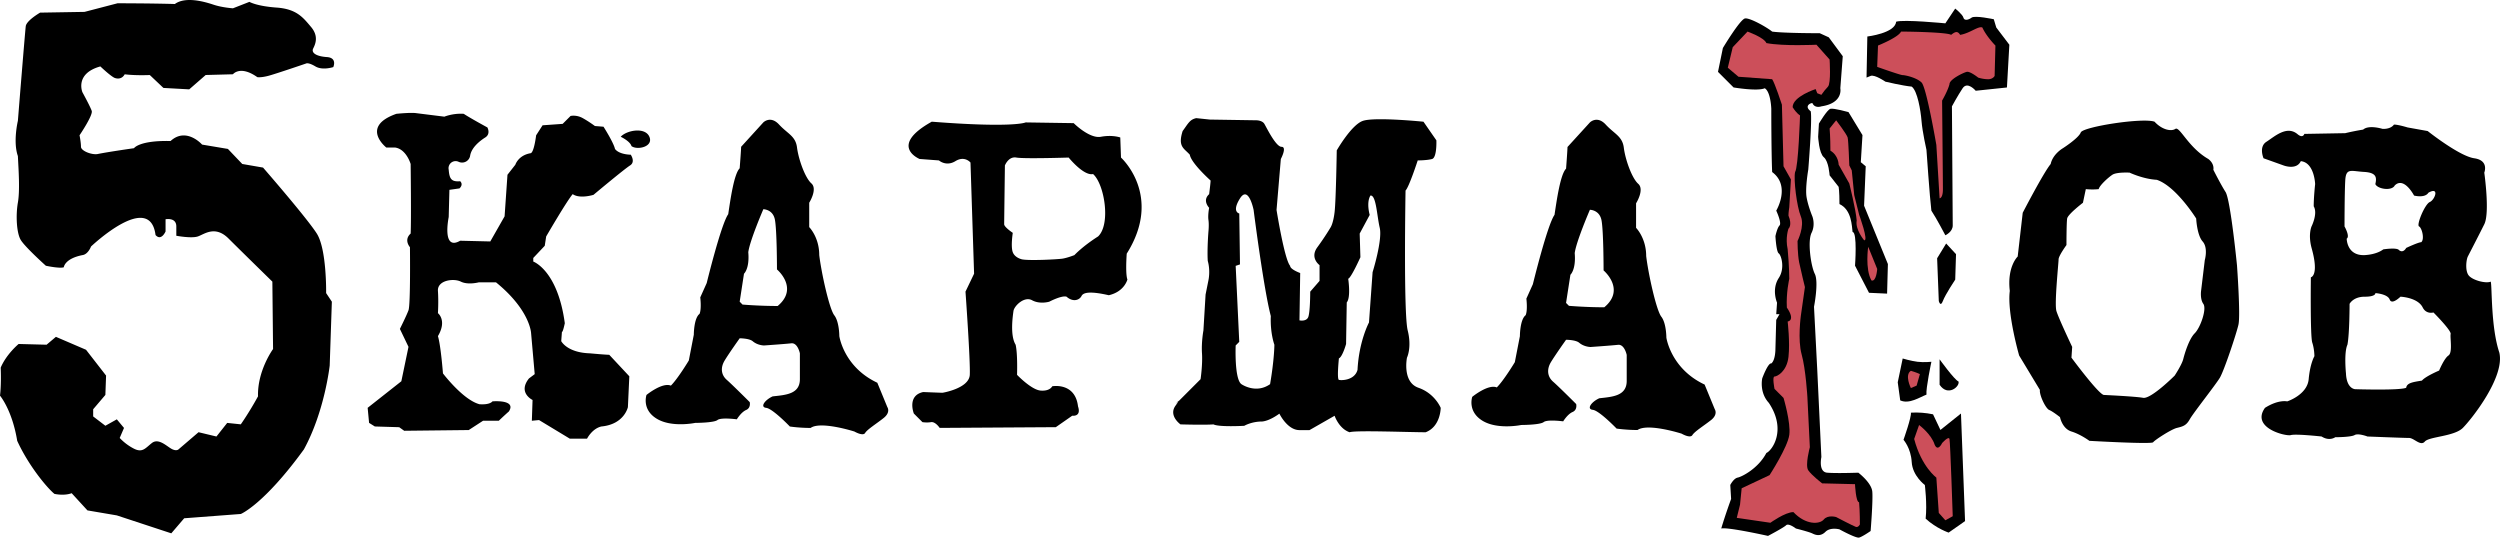 <svg width="93" height="20" viewBox="0 0 93 20" fill="none" xmlns="http://www.w3.org/2000/svg"><path fill-rule="evenodd" clip-rule="evenodd" d="M2.373 9.943s.026-.32.693-.453c.213-.027.32-.32.32-.32s2.187-2.082 2.4-.427c.214.24.373-.133.373-.133v-.454s.4-.08.4.267v.347s.56.106.8.026.64-.427 1.146.08c.507.506 1.627 1.6 1.627 1.6l.026 2.508s-.586.8-.56 1.76c-.32.588-.64 1.041-.64 1.041l-.506-.053-.4.506-.666-.16-.747.64s-.08.08-.267-.026c-.186-.107-.479-.4-.72-.213-.24.186-.346.373-.666.213-.2-.102-.38-.238-.533-.4l.16-.373-.267-.32-.426.239-.454-.347v-.267l.454-.533.026-.72-.746-.96-1.12-.481-.347.293-1.04-.027s-.453.374-.667.88C.053 14.345 0 14.718 0 14.718s.453.533.64 1.68c.426.934 1.12 1.761 1.386 1.975.4.08.64-.026.64-.026l.587.64 1.093.186 2.026.667.48-.56 2.107-.16s.853-.347 2.346-2.402c.774-1.414.96-3.121.96-3.121l.08-2.374-.213-.32s.026-1.628-.347-2.214c-.373-.587-2-2.455-2-2.455L9.012 6.1l-.534-.56-.96-.161s-.586-.667-1.173-.133c-1.173-.027-1.36.267-1.36.267s-.933.133-1.333.213c-.213.053-.64-.107-.64-.267 0-.16-.053-.427-.053-.427s.507-.747.453-.907c-.053-.16-.346-.694-.346-.694s-.294-.693.667-.96c.426.4.533.427.533.427s.24.106.373-.134c.427.053.933.027.933.027l.507.48.96.053.613-.534 1.013-.027s.266-.346.907.107c0 0 .133.026.426-.053.294-.08 1.386-.454 1.386-.454s.08-.053.348.107c.266.16.666.026.666.026s.16-.347-.24-.373c-.4-.027-.587-.161-.507-.32.08-.16.213-.454-.08-.8-.293-.347-.533-.668-1.28-.721C9.544.229 9.278.069 9.278.069l-.613.24s-.4-.027-.72-.134c-.32-.106-1.04-.32-1.44-.026C5.572.122 4.372.122 4.372.122l-1.227.32L1.492.47S.985.762.958.976C.931 1.19.665 4.497.665 4.497s-.187.774 0 1.308c.027.533.08 1.28 0 1.734-.08.453-.053 1.12.107 1.387.16.266.934.96.934.96s.507.11.667.057zm11.998-4.455s-.986-.774.374-1.254c.56-.054.72-.027.72-.027l1.066.133s.32-.133.72-.106c.24.16.88.507.88.507s.133.24-.08.373c-.213.134-.506.374-.56.667a.304.304 0 01-.426.24.263.263 0 00-.373.294c.026.347.106.454.427.427.133.133-.027.267-.027.267l-.374.053-.026 1.013s-.267 1.281.427.88l1.12.027.532-.934.107-1.547.293-.373s.107-.347.56-.427c.134 0 .213-.667.213-.667l.24-.373.747-.053.294-.294s.213-.053.453.08c.24.134.453.294.453.294l.32.026s.374.587.427.827c.16.214.586.214.586.214s.187.266-.026.4c-.213.133-1.36 1.093-1.36 1.093s-.506.16-.773-.026c-.213.24-.987 1.574-.987 1.574l-.053.347-.427.453v.134s.907.32 1.173 2.294c-.08.373-.107.32-.107.32l-.026.346s.213.428 1.066.454c.587.054.72.054.72.054l.747.8-.053 1.147s-.133.64-.986.72c-.348.08-.534.454-.534.454h-.64l-1.146-.693-.267.026.026-.773s-.56-.267-.133-.801l.213-.16-.134-1.52s-.026-.854-1.306-1.895h-.64s-.4.107-.667-.026c-.267-.134-.88-.054-.853.346.027.4 0 .827 0 .827s.347.266 0 .854c.107.347.187 1.387.187 1.387s.747.987 1.36 1.147c.4.027.48-.107.48-.107s.906-.08.613.374c-.24.213-.374.346-.374.346h-.586l-.534.347-2.4.027-.187-.133-.906-.027-.214-.134-.053-.56 1.253-.988.266-1.28-.32-.667s.24-.48.32-.693c.08-.213.054-2.348.054-2.348s-.24-.267.026-.506c.026-.508 0-2.588 0-2.588s-.16-.56-.587-.614l-.318.001zm8.72-.4s.346.16.4.347c.213.16.826.026.666-.347-.16-.374-.854-.24-1.066 0zm9.918 10.057l-.373-.907c-1.253-.587-1.413-1.735-1.413-1.735s0-.533-.187-.773c-.186-.24-.48-1.575-.56-2.241 0-.667-.373-1.04-.373-1.04v-.907s.32-.508.08-.72c-.24-.214-.48-.908-.534-1.335-.053-.426-.346-.506-.667-.853-.32-.348-.586-.08-.586-.08l-.826.907s0 .107-.054.8c-.213.214-.346 1.174-.426 1.708-.267.374-.8 2.56-.8 2.56l-.24.534s.053.428-.027.614c-.213.16-.213.774-.213.774l-.186.96s-.4.667-.667.935c-.32-.134-.907.346-.907.346s-.187.534.373.88c.56.347 1.44.16 1.44.16s.693 0 .827-.106c.133-.106.72-.027.72-.027s.16-.266.346-.347c.187-.08.134-.293.134-.293s-.64-.64-.853-.827c-.213-.187-.24-.454-.08-.72.16-.267.56-.827.56-.827s.347 0 .48.106c.186.161.426.161.426.161s.774-.053 1.013-.08c.24-.027.32.373.32.373v.961c0 .56-.533.587-1.013.64-.293.133-.48.4-.24.427.24.027.88.694.88.694s.347.053.773.053c.374-.267 1.627.133 1.627.133s.32.187.4.054c.08-.134.427-.347.693-.56.266-.214.133-.402.133-.402zm-4.08-3.762c-.693 0-1.307-.053-1.307-.053l-.106-.107.16-1.04s.213-.187.16-.8c.053-.427.56-1.6.56-1.6s.346 0 .427.373c.08.374.08 1.867.08 1.867s.827.694.026 1.36zm34.858 3.835l-.375-.912c-1.261-.591-1.423-1.747-1.423-1.747s0-.537-.188-.778c-.187-.242-.483-1.585-.563-2.257 0-.672-.376-1.048-.376-1.048v-.913s.322-.51.08-.725c-.24-.215-.483-.913-.536-1.343-.054-.43-.35-.51-.672-.86-.322-.35-.59-.08-.59-.08l-.833.913s0 .107-.053.806c-.214.215-.349 1.182-.43 1.719-.268.376-.805 2.579-.805 2.579l-.242.537s.054.43-.027.617c-.214.162-.214.78-.214.78l-.188.966s-.403.672-.671.94c-.323-.134-.913.35-.913.35s-.188.537.375.886c.565.348 1.45.161 1.45.161s.698 0 .833-.108c.135-.107.725-.027.725-.027s.162-.268.35-.348c.186-.081.133-.296.133-.296s-.644-.645-.86-.833c-.213-.188-.24-.457-.08-.725.162-.268.564-.833.564-.833s.349 0 .483.107c.188.162.43.162.43.162s.778-.054 1.02-.081c.242-.026.323.376.323.376v.967c0 .564-.537.591-1.02.645-.297.134-.484.403-.242.43.241.027.886.698.886.698s.35.053.779.053c.376-.268 1.638.135 1.638.135s.321.188.402.054c.08-.134.43-.35.7-.563.265-.215.13-.404.13-.404zm-4.107-3.787c-.698 0-1.316-.054-1.316-.054l-.107-.108.162-1.048s.213-.187.16-.805c.054-.43.565-1.612.565-1.612s.348 0 .429.376c.08.376.08 1.88.08 1.88s.833.7.027 1.37zm-15.953 3.607l.113-.113c.036-.065-.113.113-.113.113zm9.04-.613c-.614-.213-.428-1.12-.428-1.12s.187-.374.027-1.014-.08-5.203-.08-5.203c.133-.133.453-1.12.453-1.12s.348 0 .534-.053c.186-.053.16-.694.16-.694l-.48-.693s-1.84-.187-2.266-.027c-.427.16-.96 1.094-.96 1.094s-.028 1.84-.08 2.294c-.054.454-.16.587-.16.587s-.187.32-.48.72c-.294.4.08.667.08.667v.587l-.347.4s0 .8-.08.96c-.08.16-.32.108-.32.108l.027-1.761s-.374-.134-.374-.267c-.213-.24-.506-2.08-.506-2.08l.16-1.895s.24-.453.027-.453-.56-.72-.64-.854c-.08-.133-.294-.133-.294-.133l-1.733-.027-.507-.053c-.24.053-.292.187-.506.48-.187.587.053.64.266.88.053.32.774.961.774.961s0 .08-.054.507c-.266.24 0 .507 0 .507s-.053.266-.026.453c.026.187 0 .427 0 .427s-.053.64-.026 1.094c.106.373.026.72.026.72l-.107.534-.08 1.335s-.08.426-.053.853c.027.427-.053.96-.053.96l-.821.822a2.676 2.676 0 01-.113.166c-.266.373.187.693.187.693s.907.027 1.226 0c.213.107 1.147.053 1.147.053s.267-.16.666-.16c.294-.027.64-.293.64-.293s.294.613.747.613h.373l.934-.534s.16.48.56.614c.187-.08 2.213 0 2.827 0 .56-.213.56-.908.56-.908s-.214-.534-.828-.747zm-5.52-.134c-.534.374-1.066 0-1.066 0-.267-.187-.214-1.44-.214-1.44l.133-.134-.133-2.827.16-.054-.026-1.894s-.293-.053.026-.56c.32-.507.507.427.507.427s.373 2.934.64 3.948c-.027.641.133 1.067.133 1.067s0 .534-.16 1.467zm3.813-4.161l-.134 1.867s-.373.693-.426 1.76c-.107.4-.613.4-.693.374-.08-.027 0-.8 0-.8.133-.054.267-.534.267-.534l.025-1.547c.16-.187.054-.881.054-.881.107-.027.454-.8.454-.8l-.027-.88.373-.694s-.134-.454.027-.721c.214-.026.24.748.346 1.2.108.456-.267 1.656-.267 1.656zm-9.146-.694c1.36-2.16-.213-3.574-.213-3.574l-.027-.748s-.293-.106-.72-.026-1.013-.507-1.013-.507l-1.786-.027s-.427.213-3.493-.027c-1.627.907-.453 1.387-.453 1.387l.72.054s.266.24.613.026c.347-.213.56.053.56.053l.134 4.135-.32.667s.186 2.588.16 3.095c-.027.507-1.014.667-1.014.667s-.053 0-.72-.027c-.613.134-.347.8-.347.8l.32.32s.161.027.32 0c.161-.026.321.214.321.214l4.32-.027.612-.427s.347.053.214-.347c-.108-.907-.96-.747-.96-.747s-.08.187-.428.16c-.346-.025-.88-.586-.88-.586s.027-.774-.053-1.12c-.213-.347-.106-1.067-.08-1.254.026-.187.4-.561.693-.4.293.16.64.053.64.053s.453-.24.64-.187c.24.213.48.133.56-.027.08-.16.427-.16 1.013-.026.586-.134.693-.587.693-.587s-.08-.133-.026-.96zm-1.066-.64c-.587.374-.88.694-.88.694s-.266.106-.453.133c-.187.026-1.2.08-1.493.026 0 0-.267-.053-.347-.267-.08-.213 0-.72 0-.72s-.32-.213-.32-.32c0-.107.027-2.187.027-2.187s.133-.347.426-.294c.293.053 1.946 0 1.946 0s.56.694.907.613c.426.375.666 1.869.187 2.322zm42.37 1.094s-.242-2.455-.428-2.748c-.187-.294-.454-.827-.454-.827s.054-.214-.186-.4c-.746-.427-1.066-1.227-1.227-1.12-.16.107-.506.026-.773-.267-.427-.16-2.665.187-2.746.4-.081.213-.666.587-.666.587s-.373.213-.453.586c-.266.32-1.04 1.814-1.04 1.814l-.187 1.628s-.4.374-.294 1.28c-.106.827.348 2.402.348 2.402l.772 1.28c-.026.187.214.694.348.747.133.054.4.266.4.266s.08.427.426.534c.346.107.667.347.667.347s2.32.133 2.372.053c.054-.08.668-.48.88-.533.214-.054.348-.08.481-.32.134-.24.96-1.28 1.12-1.547.159-.267.613-1.628.692-1.975.08-.347-.053-2.187-.053-2.187zm-1.2-.214l-.135 1.121s-.052.32.081.507c.134.187-.106.88-.32 1.094-.213.213-.373.747-.427.96-.054.213-.319.614-.319.614s-.88.88-1.174.827c-.293-.053-1.466-.107-1.466-.107-.214-.053-1.2-1.387-1.2-1.387l.027-.4s-.507-1.067-.586-1.334c-.081-.267.08-1.787.08-1.921 0-.134.293-.534.293-.534s0-.826.026-.987c.028-.16.587-.586.587-.586l.107-.507s.24.027.48 0c.026-.134.346-.427.507-.534.16-.107.64-.08.64-.08s.506.24 1.013.267c.719.24 1.466 1.44 1.466 1.44s.027.614.24.854c.212.24.08.693.08.693zm10.957 3.441c-.32-.96-.266-2.454-.319-2.64-.186.08-.693-.054-.828-.24-.133-.187-.08-.587-.025-.694.054-.107.4-.774.612-1.2.214-.427 0-1.921 0-1.921s.187-.454-.373-.534c-.56-.08-1.733-1.013-1.733-1.013l-.747-.134s-.346-.107-.506-.107c-.134.187-.427.16-.427.16s-.507-.16-.72.027a9.226 9.226 0 00-.667.133l-1.52.027s-.052.187-.266 0c-.4-.32-.852.107-1.146.294-.293.187-.106.613-.106.613l.746.267s.48.186.64-.16c.507.053.533.853.533.853s-.053.48-.053.827c.16.267-.08.747-.08.747s-.134.294 0 .8c.293 1.04-.026 1.094-.026 1.094s-.027 2.187.052 2.428c.08.24.08.507.08.507s-.16.267-.213.854c-.052.586-.8.827-.8.827s-.32-.08-.826.24c-.533.747.773 1.066.96 1.014.187-.054 1.147.052 1.147.052.293.187.507.027.507.027s.586 0 .72-.08c.132-.08.48.053.48.053s1.359.054 1.546.054c.186 0 .427.32.586.134.16-.187 1.093-.187 1.414-.507.32-.32 1.573-1.894 1.358-2.802zm-5.732-6.402c.027-.48.214-.347.693-.32.48.026.48.213.427.453.08.187.612.267.72.053.346-.346.72.374.72.374s.399.107.534-.106c.426-.24.24.267.052.346-.186.08-.506.854-.4.908.107.053.213.48.08.587-.106 0-.559.213-.559.213s-.108.213-.268.08c-.08-.106-.586-.026-.586-.026s-.213.187-.693.213c-.666.027-.666-.613-.666-.613.132-.08-.081-.454-.081-.454s0-1.227.027-1.708zm3.84 6.51c-.16.106-.348.56-.348.56s-.506.213-.639.373c-.319.054-.56.08-.586.267-.24.107-1.894.053-1.894.053s-.32 0-.346-.586c0 0-.08-.774.054-1.068.08-.4.08-1.52.08-1.52s.133-.266.56-.266c.427 0 .4-.134.4-.134s.453.027.533.24c.08.213.4-.107.4-.107s.64.026.827.4c.133.267.4.187.4.187s.667.667.64.8c-.028.134.08.693-.081.8zM66.076 7.836s.55-.917-.152-1.436c-.032-.734-.032-2.353-.032-2.353s-.019-.629-.243-.764c-.275.122-1.16-.03-1.16-.03l-.58-.58.182-.887s.641-1.07.825-1.1c.183-.03.825.337 1.008.489.427.061 1.772.061 1.772.061l.335.153.52.702-.091 1.192s.121.55-.703.673c0 0-.245.092-.336-.122-.092 0-.307.122-.062.305.062.306-.091 2.17-.091 2.17s-.123.703-.061 1.039c.06.336.213.702.213.702s.122.306-.03.612c-.153.305-.03 1.222.121 1.527.152.306-.03 1.223-.03 1.223l.121 2.353.153 3.238s-.121.551.214.581c.336.03 1.16 0 1.16 0s.489.367.52.703c.031.336-.062 1.467-.062 1.467s-.305.213-.428.244c-.121.031-.732-.306-.732-.306s-.336-.091-.519.091c-.183.183-.367.123-.488.062-.123-.061-.612-.184-.612-.184s-.274-.213-.365-.121c-.093.091-.673.396-.673.396s-1.496-.336-1.74-.275c.153-.518.367-1.1.367-1.1l-.031-.519s.122-.244.275-.275c.152-.03.763-.335 1.068-.916.214-.091.764-.856.091-1.864-.365-.397-.244-.916-.244-.916s.214-.581.336-.55c.153-.122.153-.52.153-.52l.03-1.1.123-.213h-.122l.03-.429s-.213-.488.063-.916c.243-.367.09-.855 0-.916-.093-.062-.123-.642-.123-.642s.062-.305.153-.398c.09-.093-.123-.551-.123-.551z" fill="#000"/><path fill-rule="evenodd" clip-rule="evenodd" d="M65.924 2.947l-1.253-.092-.397-.336.184-.764.55-.58s.61.214.702.428c.64.122 1.862.061 1.862.061l.489.55s.06.886-.061 1.009c-.09.095-.172.197-.245.305l-.153-.06-.06-.154s-.856.275-.856.673c.152.244.275.306.275.306s-.06 1.925-.184 2.108c-.06.275.063 1.283.214 1.65.151.366-.123.916-.123.916s0 .489.061.795c.063.306.214.917.214.917l-.152 1.07s-.123.886.03 1.435c.154.55.214 1.589.214 1.589l.091 1.864s-.183.672-.06.856c.122.183.518.488.518.488l1.222.03s.03.673.152.673c.03.305.03.825.03.825s-.06.122-.151.091c-.091-.03-.734-.366-.734-.366s-.305-.091-.458.091c-.152.184-.671.214-1.13-.275-.306 0-.856.397-.856.397l-1.251-.183.121-.49.061-.61 1.038-.489s.673-1.038.734-1.497c.06-.458-.214-1.375-.214-1.375l-.336-.336s-.092-.46 0-.46c.091 0 .458-.182.52-.733.06-.55-.031-1.313-.031-1.313s.305-.031-.03-.52c-.031-.55.09-1.069.09-1.069s0-.458-.06-1.1c-.093-.428.03-.764.03-.764s.152-.122 0-.488c0-.122.03-.306.03-.306l.061-1.039-.275-.489-.06-2.291c.002-.001-.272-.826-.363-.948z" fill="#CC4F5A"/><path fill-rule="evenodd" clip-rule="evenodd" d="M68.397 6.95l-.336-.428s-.03-.52-.214-.672c-.183-.153-.212-.764-.212-.764l.029-.489s.306-.519.428-.55c.123-.03.672.123.672.123l.52.856-.062 1.008.183.152-.061 1.467.886 2.17-.03 1.1-.673-.031-.52-1.008s.092-1.253-.091-1.253c-.03-.214-.03-.826-.488-1.04 0-.489-.031-.642-.031-.642z" fill="#000"/><path fill-rule="evenodd" clip-rule="evenodd" d="M69.344 8.935s-.336-.397-.275-.733c-.03-.397-.275-1.375-.275-1.375l-.397-.703s0-.337-.306-.52c0-.519-.03-.824-.03-.824l.244-.305s.396.519.428.641c.03.122.061 1.039.061 1.039l.091.183.092.917.183.733s.367 1.008.184.947zm.153.245s-.123.825.121 1.253c.184.06.214-.428.214-.428l-.335-.825z" fill="#CC4F5A"/><path fill-rule="evenodd" clip-rule="evenodd" d="M70.688 14.894l-.092-.672.184-.886s.305.092.55.122c.244.03.518 0 .518 0s-.213 1.008-.183 1.222c-.245.092-.642.367-.977.214z" fill="#000"/><path fill-rule="evenodd" clip-rule="evenodd" d="M71.085 14.436s-.245-.489 0-.642c.213.062.335.122.335.122l-.121.428-.215.092z" fill="#CC4F5A"/><path fill-rule="evenodd" clip-rule="evenodd" d="M72.153 14.313v-.947s.55.764.703.825c.06.183-.396.58-.703.122zm-.03-3.117l-.062-1.588.336-.55.367.397-.03.947s-.367.55-.459.795c-.091.245-.152 0-.152 0zm-.52 6.845s-.458-.336-.488-.856c-.03-.519-.305-.824-.305-.824s.305-.857.275-1.01c.276-.016.553.005.824.062l.275.581.764-.611.152 4.002-.611.428s-.457-.152-.855-.519c.06-.55-.03-1.253-.03-1.253z" fill="#000"/><path fill-rule="evenodd" clip-rule="evenodd" d="M72.367 19.355l-.244-.275-.091-1.314s-.55-.397-.825-1.436l.183-.52s.458.337.58.734c.123.275.276-.061.276-.061s.243-.276.275-.153c.03.122.121 2.873.121 2.873l-.275.152z" fill="#CC4F5A"/><path fill-rule="evenodd" clip-rule="evenodd" d="M72.367 8.752s-.336-.641-.52-.916c-.06-.489-.183-2.261-.183-2.261s-.152-.673-.183-1.07-.153-1.13-.366-1.283c-.336-.031-.978-.184-.978-.184s-.398-.275-.55-.214l-.152.062c0-.184.03-1.528.03-1.528s1.039-.123 1.07-.55c.274-.092 1.832.06 1.832.06l.367-.549s.273.214.305.337c.03.122.184.091.305 0 .123-.092.825.06.825.06l.092.306.487.642-.09 1.59-1.162.122s-.304-.367-.487-.092-.397.672-.397.672.03 4.186.03 4.43c0 .244-.275.366-.275.366z" fill="#000"/><path fill-rule="evenodd" clip-rule="evenodd" d="M72.153 7.377l-.121-1.986s-.366-2.139-.55-2.322c-.184-.183-.611-.275-.703-.275-.091 0-.947-.306-.947-.306l.03-.794s.764-.305.856-.519c.428 0 1.742.03 1.863.122.153-.122.244-.153.336 0 .366-.06.672-.336.826-.275.152.336.487.673.487.673l-.03 1.13s-.062.123-.245.123a1.33 1.33 0 01-.366-.061s-.306-.245-.428-.214c-.121.03-.64.275-.64.458-.061.245-.275.611-.275.611s.03 2.964.03 3.3c0 .335-.123.335-.123.335z" fill="#CC4F5A"/></svg>